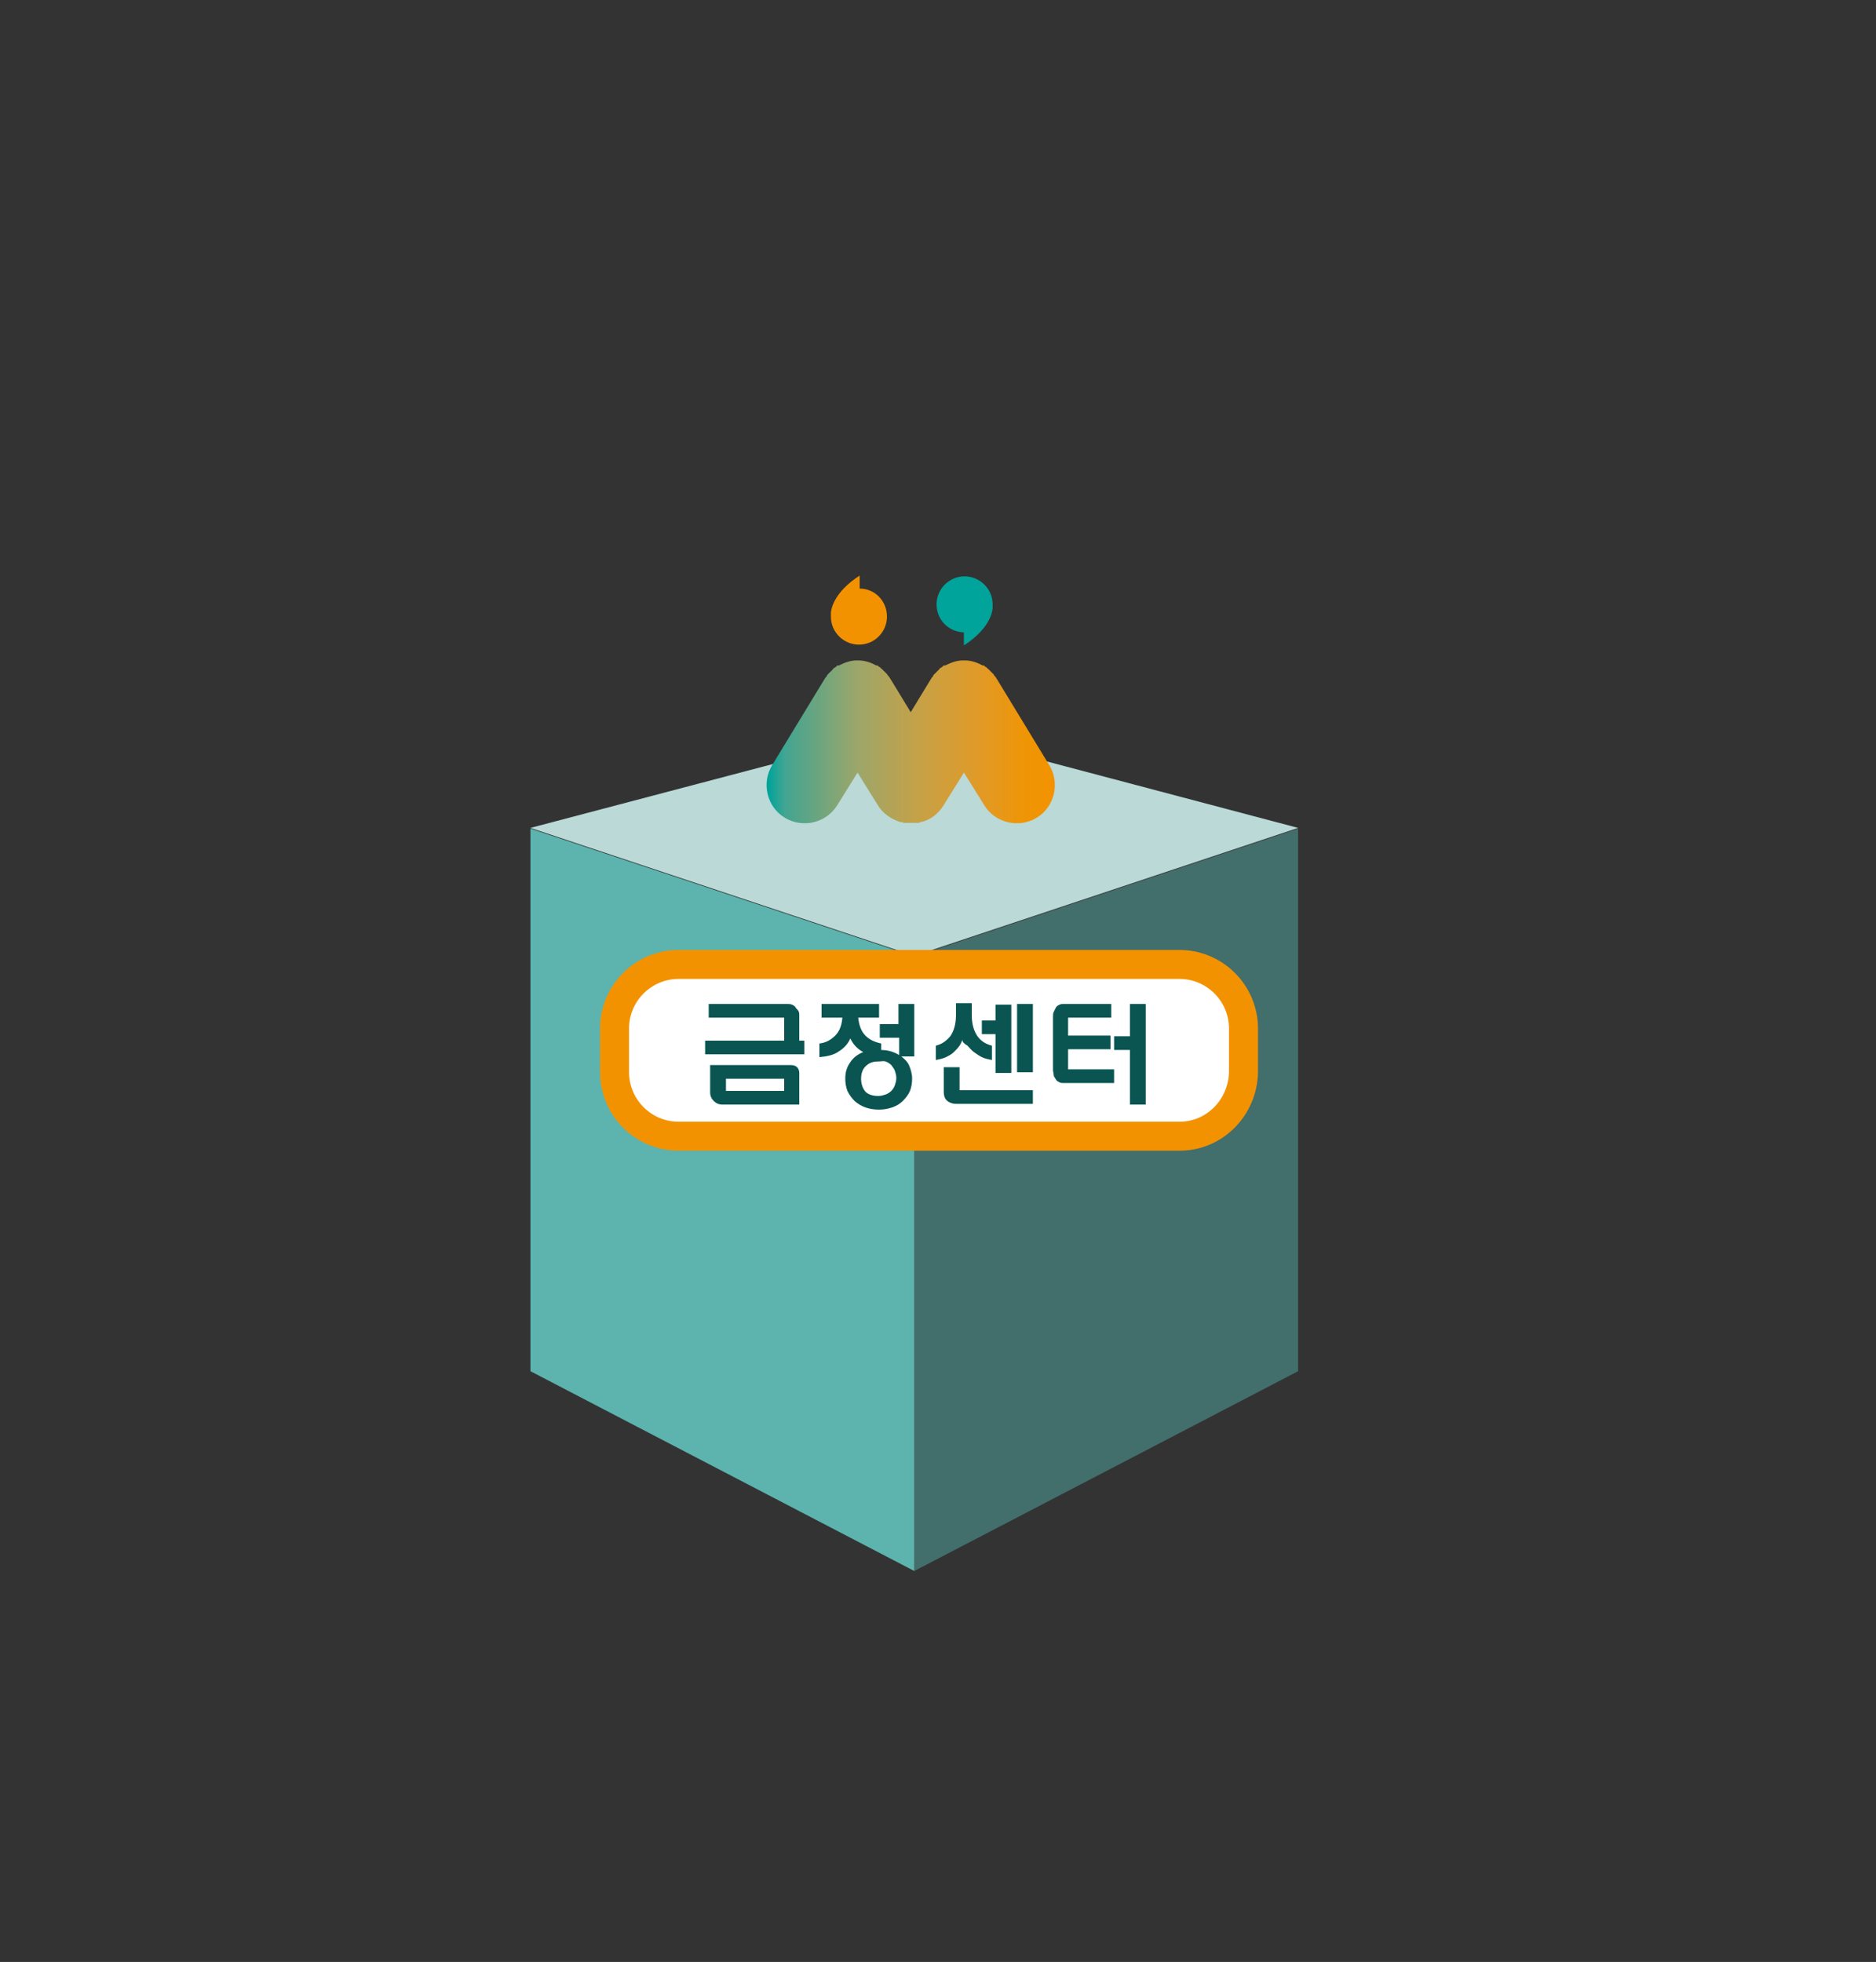 <?xml version="1.0" encoding="utf-8"?>
<!-- Generator: Adobe Illustrator 22.1.0, SVG Export Plug-In . SVG Version: 6.00 Build 0)  -->
<svg version="1.1" id="Layer_1" xmlns="http://www.w3.org/2000/svg" xmlns:xlink="http://www.w3.org/1999/xlink" x="0px" y="0px"
	 viewBox="0 0 261 273" style="enable-background:new 0 0 261 273;" xml:space="preserve">
<rect x="0" y="0" width="261" height="273" fill="#333333" stroke="none"/>
<style type="text/css">
	.st0{fill:#426E6C;}
	.st1{fill:#5DB3AE;}
	.st2{fill:#BAD9D7;}
	.st3{fill:#F39200;}
	.st4{fill:url(#SVGID_1_);}
	.st5{fill:#00A49A;}
	.st6{fill:#FFFFFF;stroke:#F39200;stroke-width:4.034;stroke-miterlimit:10;}
	.st7{fill:#0A5552;}
</style>
<g>
	<g>
		<polygon class="st0" points="127.2,218.6 180.6,190.8 180.6,115.3 127.2,133.1 		"/>
		<polygon class="st1" points="127.2,218.6 73.8,190.8 73.8,115.3 127.2,133.1 		"/>
		<polygon class="st2" points="127.2,133 73.8,115.2 127.3,101.1 180.6,115.2 		"/>
	</g>
	<g>
		<path class="st3" d="M119.6,81.9l0-1.8c0,0-3.6,2.1-4,5.1h0c0,0.2,0,0.4,0,0.6c0,2.2,1.8,3.9,3.9,3.9c2.2,0,3.9-1.8,3.9-3.9
			C123.4,83.6,121.7,81.9,119.6,81.9z"/>
		<linearGradient id="SVGID_1_" gradientUnits="userSpaceOnUse" x1="106.895" y1="103.276" x2="146.796" y2="103.276">
			<stop  offset="0" style="stop-color:#00A49A"/>
			<stop  offset="5.639684e-02" style="stop-color:#41A592"/>
			<stop  offset="0.309" style="stop-color:#9CA66A"/>
			<stop  offset="0.539" style="stop-color:#C8A145"/>
			<stop  offset="0.738" style="stop-color:#E19A27"/>
			<stop  offset="0.898" style="stop-color:#EF9505"/>
			<stop  offset="1" style="stop-color:#F39200"/>
		</linearGradient>
		<path class="st4" d="M146,106.5l-7.3-12c-0.1-0.1-0.1-0.2-0.2-0.3c0,0,0-0.1-0.1-0.1c-0.1-0.1-0.1-0.2-0.2-0.3
			c0,0-0.1-0.1-0.1-0.1c-0.1-0.1-0.1-0.1-0.2-0.2c-0.1-0.1-0.1-0.1-0.2-0.2c-0.1-0.1-0.1-0.1-0.2-0.2c-0.1-0.1-0.2-0.1-0.2-0.2
			c0,0-0.1-0.1-0.2-0.1c-0.1-0.1-0.1-0.1-0.2-0.2h0c0,0-0.1,0-0.1,0c0,0,0,0-0.1,0c-0.7-0.4-1.6-0.7-2.4-0.7c-0.1,0-0.2,0-0.2,0
			c-0.1,0-0.2,0-0.2,0c-0.8,0-1.6,0.3-2.4,0.7c0,0,0,0-0.1,0c0,0-0.1,0-0.1,0l0,0c-0.1,0-0.1,0.1-0.2,0.2c-0.1,0-0.1,0.1-0.2,0.1
			c-0.1,0.1-0.2,0.1-0.2,0.2c-0.1,0.1-0.1,0.1-0.2,0.2c-0.1,0.1-0.1,0.1-0.2,0.2c-0.1,0.1-0.1,0.1-0.2,0.2c0,0-0.1,0.1-0.1,0.1
			c-0.1,0.1-0.2,0.2-0.2,0.3c0,0,0,0.1-0.1,0.1c-0.1,0.1-0.1,0.2-0.2,0.3l-2.8,4.6l-2.8-4.6c-0.1-0.1-0.1-0.2-0.2-0.3
			c0,0,0-0.1-0.1-0.1c-0.1-0.1-0.1-0.2-0.2-0.3c0,0-0.1-0.1-0.1-0.1c-0.1-0.1-0.1-0.1-0.2-0.2c-0.1-0.1-0.1-0.1-0.2-0.2
			c-0.1-0.1-0.1-0.1-0.2-0.2c-0.1-0.1-0.2-0.1-0.2-0.2c0,0-0.1-0.1-0.2-0.1c-0.1-0.1-0.1-0.1-0.2-0.2h0c0,0-0.1,0-0.1,0
			c0,0,0,0-0.1,0c-0.7-0.4-1.6-0.7-2.4-0.7c-0.1,0-0.2,0-0.2,0c-0.1,0-0.2,0-0.2,0c-0.8,0-1.6,0.3-2.4,0.7c0,0,0,0-0.1,0
			c0,0-0.1,0-0.1,0l0,0c-0.1,0-0.1,0.1-0.2,0.2c-0.1,0-0.1,0.1-0.2,0.1c-0.1,0.1-0.2,0.1-0.2,0.2c-0.1,0.1-0.1,0.1-0.2,0.2
			c-0.1,0.1-0.1,0.1-0.2,0.2c-0.1,0.1-0.1,0.1-0.2,0.2c0,0-0.1,0.1-0.1,0.1c-0.1,0.1-0.2,0.2-0.2,0.3c0,0,0,0.1-0.1,0.1
			c-0.1,0.1-0.1,0.2-0.2,0.3l-7.3,12c-1.5,2.5-0.7,5.8,1.8,7.3l0,0c2.5,1.5,5.8,0.7,7.3-1.8l2.8-4.5l2.8,4.5c0.7,1.2,1.9,2,3.2,2.4
			c0,0,0.1,0,0.1,0c0.1,0,0.2,0,0.3,0.1c0.1,0,0.2,0,0.2,0c0.1,0,0.1,0,0.2,0c0.1,0,0.2,0,0.3,0c0.1,0,0.2,0,0.3,0
			c0.1,0,0.2,0,0.3,0c0.1,0,0.2,0,0.3,0c0.1,0,0.1,0,0.2,0c0.1,0,0.2,0,0.2,0c0.1,0,0.2,0,0.3-0.1c0,0,0.1,0,0.1,0
			c1.3-0.3,2.4-1.1,3.2-2.4l2.8-4.5l2.8,4.5c1.5,2.5,4.8,3.3,7.3,1.8C146.7,112.3,147.5,109,146,106.5z"/>
		<path class="st5" d="M134.1,88l0,1.8c0,0,3.6-2.1,4-5.1h0c0-0.2,0-0.4,0-0.6c0-2.2-1.8-3.9-3.9-3.9c-2.2,0-3.9,1.8-3.9,3.9
			C130.3,86.2,131.9,87.9,134.1,88z"/>
	</g>
	<g>
		<path class="st6" d="M164.1,158.1H94.4c-4.9,0-8.9-4-8.9-8.9v-6.1c0-4.9,4-8.9,8.9-8.9h69.7c4.9,0,8.9,4,8.9,8.9v6.1
			C172.9,154.1,169,158.1,164.1,158.1z"/>
		<g>
			<path class="st7" d="M109.1,144.8v-3.2H98.6v-1.9h10.9c0.2,0,0.5,0,0.7,0.1c0.2,0.1,0.4,0.2,0.5,0.4s0.3,0.3,0.4,0.5
				c0.1,0.2,0.1,0.4,0.1,0.6v3.5h0.7v1.9H98.1v-1.9H109.1z M98.8,152v-3.8h11.2c0.4,0,0.7,0.1,0.9,0.3c0.2,0.2,0.3,0.5,0.3,0.8v4.4
				h-10.7c-0.5,0-0.9-0.2-1.2-0.5C99,152.9,98.8,152.5,98.8,152z M109.1,150.1H101v1.7h8.1V150.1z"/>
			<path class="st7" d="M122.4,144.4v-1.9h2.6v-2.8h2.2v7.3h-1.8c0.5,0.4,0.9,0.8,1.1,1.3s0.4,1.1,0.4,1.8c0,0.6-0.1,1.2-0.3,1.7
				c-0.2,0.5-0.6,1-1,1.4c-0.4,0.4-0.9,0.7-1.5,0.9s-1.2,0.3-1.8,0.3c-1.4,0-2.5-0.4-3.4-1.2c-0.4-0.4-0.7-0.8-1-1.4
				c-0.2-0.5-0.3-1.1-0.3-1.7c0-0.9,0.2-1.6,0.7-2.3c0.4-0.6,1-1.1,1.8-1.4c-0.9-0.5-1.4-1.1-1.8-1.9c-0.3,0.7-0.8,1.3-1.6,1.8
				c-0.7,0.5-1.6,0.7-2.7,0.8v-1.9c0.9-0.1,1.6-0.5,2.2-1.1s0.9-1.4,1-2.5h-2.9v-1.9h8v1.9h-2.9c0.1,1,0.4,1.9,1,2.5
				s1.3,0.9,2.2,1.1v0.9c1,0,1.8,0.3,2.5,0.7v-2.4H122.4z M122.2,147.7c-0.8,0-1.3,0.2-1.8,0.7c-0.4,0.4-0.6,1-0.6,1.7
				c0,0.7,0.2,1.3,0.6,1.8c0.4,0.4,1,0.6,1.8,0.6c0.4,0,0.7-0.1,1-0.2c0.3-0.1,0.6-0.3,0.8-0.5s0.4-0.5,0.5-0.8
				c0.1-0.3,0.2-0.6,0.2-1c0-0.4-0.1-0.7-0.2-1c-0.1-0.3-0.3-0.5-0.5-0.8c-0.2-0.2-0.5-0.4-0.8-0.5S122.6,147.7,122.2,147.7z"/>
			<path class="st7" d="M133.9,144.7c-0.1,0.2-0.2,0.5-0.4,0.8c-0.2,0.3-0.5,0.6-0.8,0.9c-0.3,0.3-0.7,0.5-1.1,0.7
				c-0.4,0.2-0.9,0.3-1.4,0.4v-2c0.8-0.2,1.4-0.6,2-1.3c0.5-0.7,0.8-1.7,0.8-2.9v-1.7h2.2v1.7c0,1.2,0.3,2.2,0.8,2.9
				c0.5,0.7,1.2,1.1,2,1.3v2c-0.5-0.1-1-0.2-1.4-0.4c-0.4-0.2-0.8-0.5-1.1-0.7c-0.4-0.3-0.6-0.6-0.9-0.9
				C134.1,145.2,133.9,145,133.9,144.7z M133.5,148.5v3.2h10.2v1.9h-10.7c-0.5,0-1-0.2-1.3-0.5c-0.3-0.3-0.4-0.7-0.4-1.2v-3.4H133.5
				z M138.5,149.2v-5.3h-1.9v-1.9h1.9v-2.2h2.2v9.5H138.5z M141.5,149.2v-9.5h2.2v9.5H141.5z"/>
			<path class="st7" d="M146.5,141.5c0-0.2,0-0.5,0.1-0.7s0.2-0.4,0.3-0.6c0.1-0.2,0.3-0.3,0.5-0.4c0.2-0.1,0.4-0.1,0.6-0.1h6.6v1.9
				h-6v2.5h5.9v1.9h-5.9v2.8h6.4v1.9h-7c-0.2,0-0.4,0-0.6-0.1c-0.2-0.1-0.4-0.2-0.5-0.4c-0.1-0.2-0.3-0.4-0.3-0.6s-0.1-0.5-0.1-0.7
				V141.5z M159.4,153.7h-2.2v-7.6H155v-1.9h2.2v-4.5h2.2V153.7z"/>
		</g>
	</g>
</g>
</svg>
